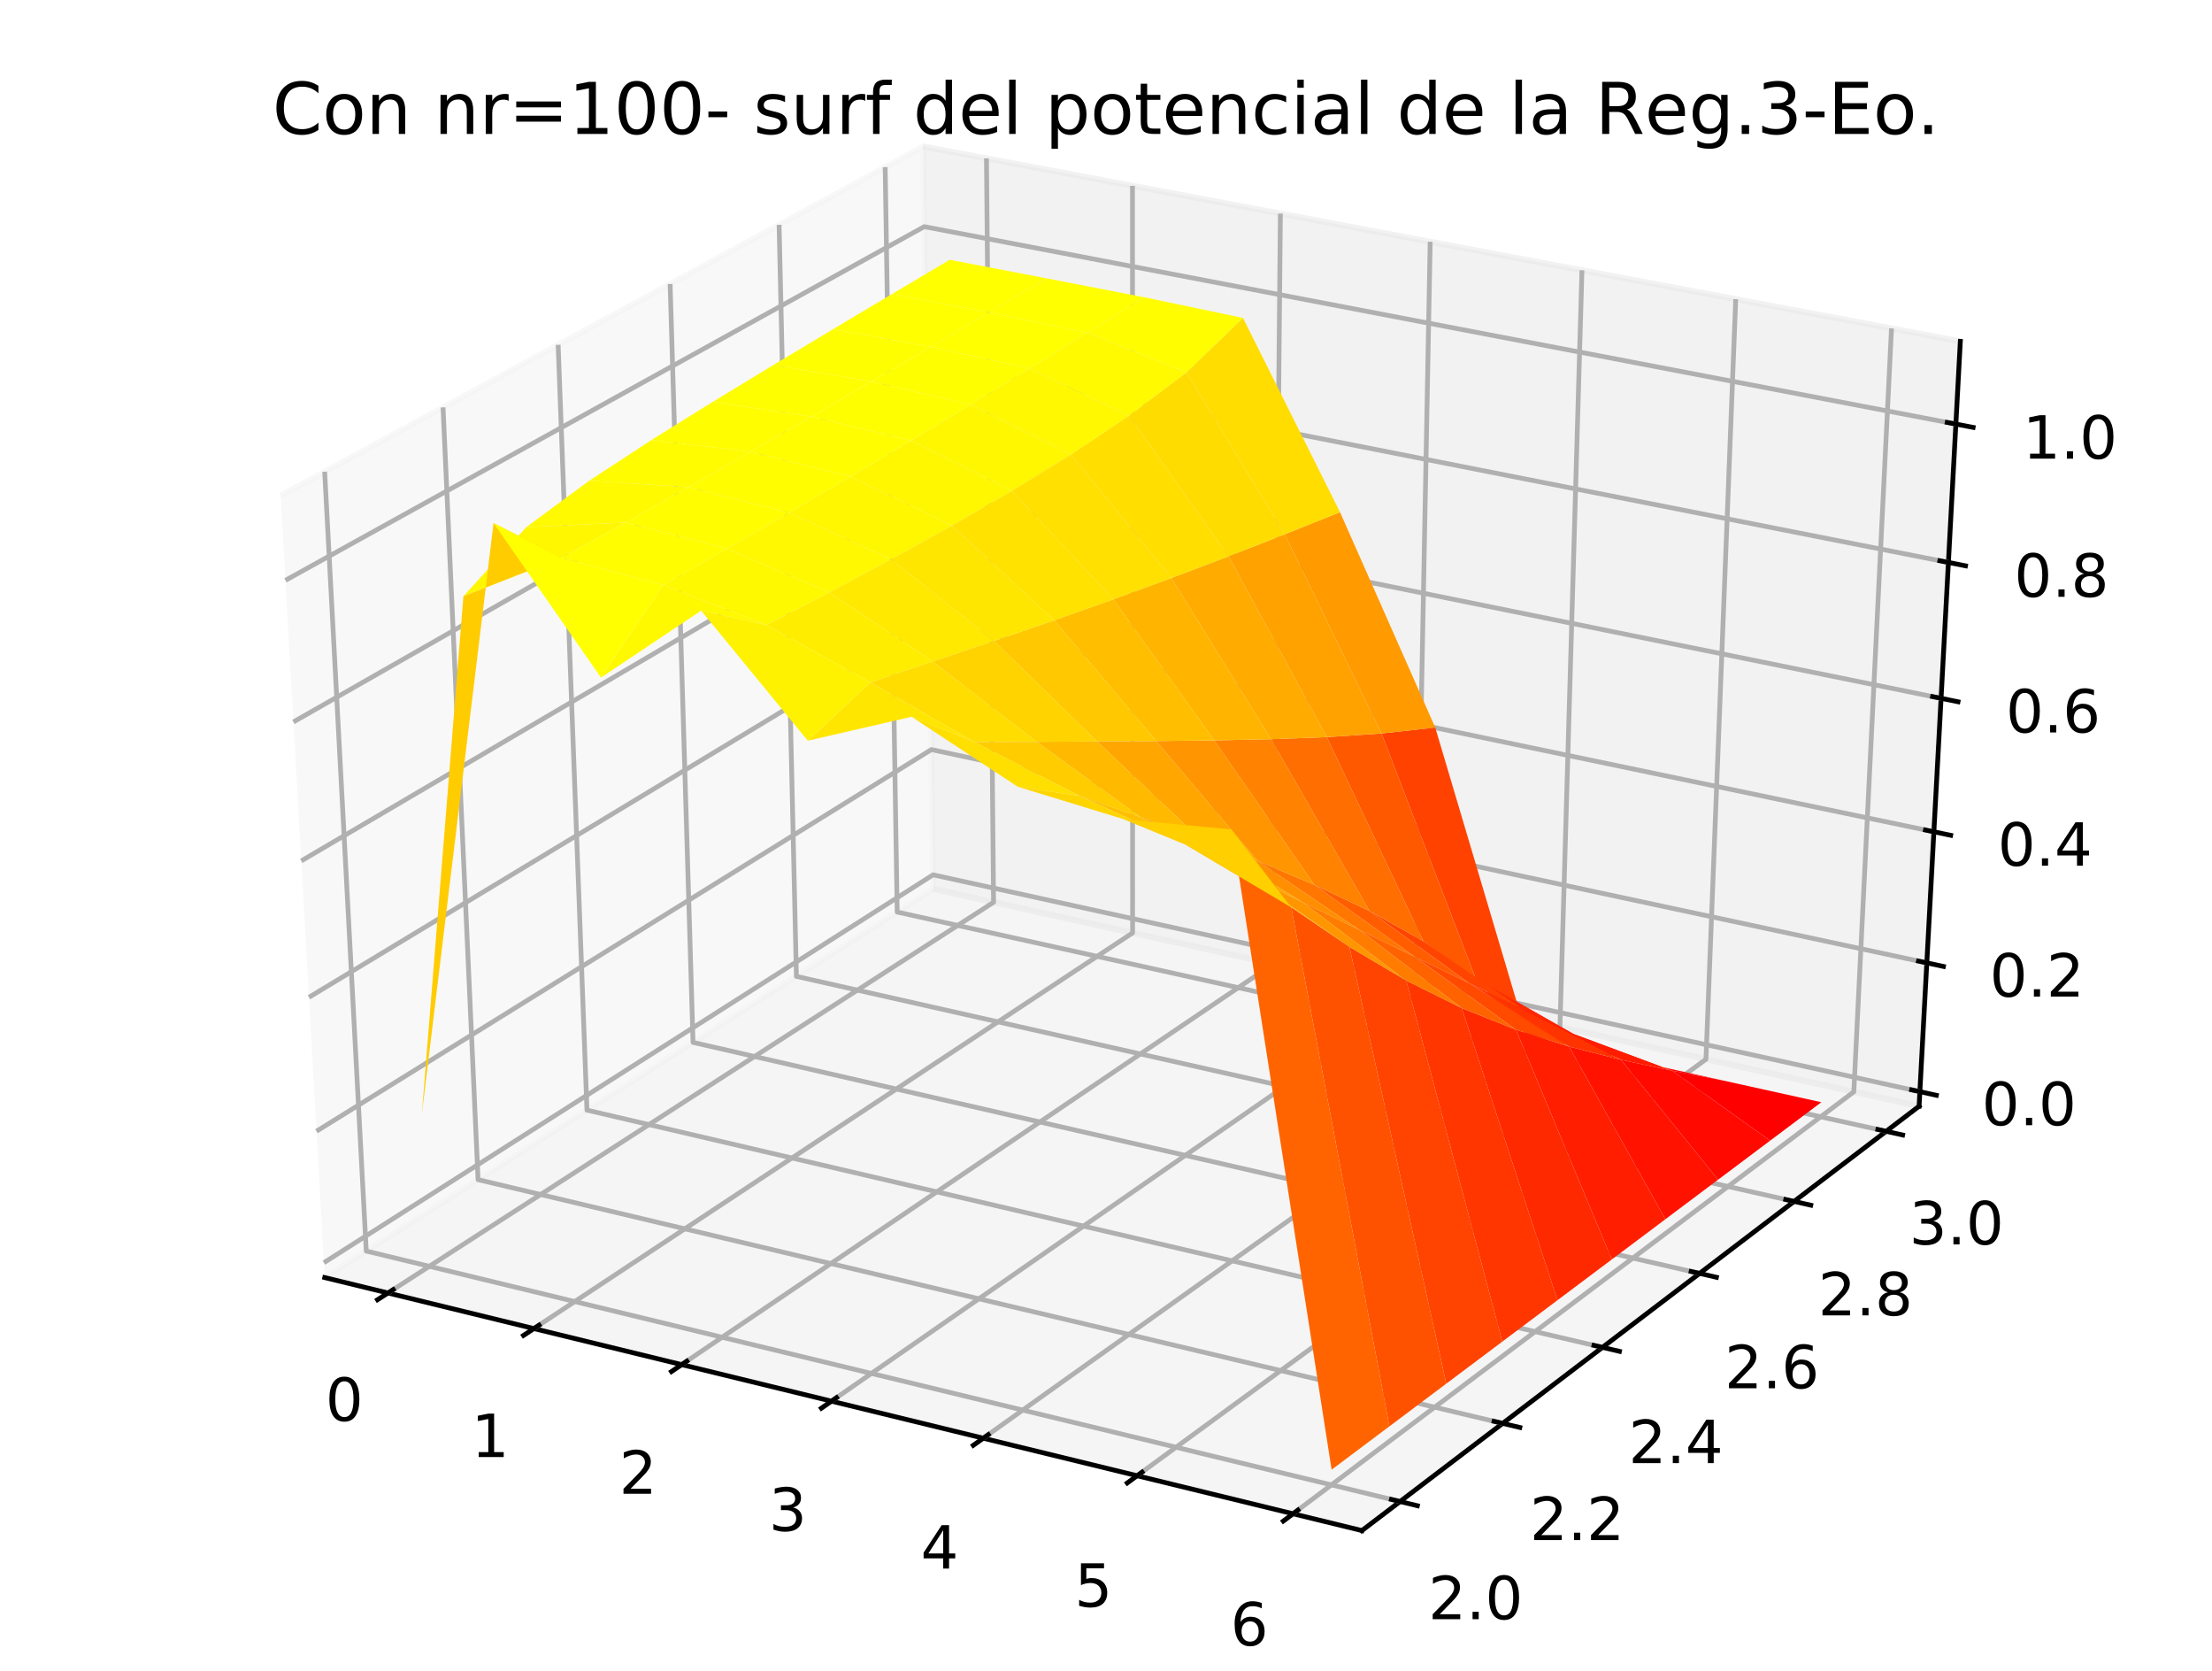 <?xml version="1.0" encoding="utf-8" standalone="no"?>
<!DOCTYPE svg PUBLIC "-//W3C//DTD SVG 1.1//EN"
  "http://www.w3.org/Graphics/SVG/1.1/DTD/svg11.dtd">
<!-- Created with matplotlib (https://matplotlib.org/) -->
<svg height="280.512pt" version="1.1" viewBox="0 0 371.52 280.512" width="371.52pt" xmlns="http://www.w3.org/2000/svg" xmlns:xlink="http://www.w3.org/1999/xlink">
 <defs>
  <style type="text/css">
*{stroke-linecap:butt;stroke-linejoin:round;}
  </style>
 </defs>
 <g id="figure_1">
  <g id="patch_1">
   <path d="M 0 280.512 
L 371.52 280.512 
L 371.52 0 
L 0 0 
z
" style="fill:#ffffff;"/>
  </g>
  <g id="patch_2">
   <path d="M 7.2 273.312 
L 364.32 273.312 
L 364.32 7.2 
L 7.2 7.2 
z
" style="fill:#ffffff;"/>
  </g>
  <g id="pane3d_1">
   <g id="patch_3">
    <path d="M 54.542 214.511 
L 156.751 149.266 
L 155.05 24.594 
L 47.141 83.215 
" style="fill:#f2f2f2;opacity:0.5;stroke:#f2f2f2;stroke-linejoin:miter;"/>
   </g>
  </g>
  <g id="pane3d_2">
   <g id="patch_4">
    <path d="M 156.751 149.266 
L 322.321 185.742 
L 329.249 57.311 
L 155.05 24.594 
" style="fill:#e6e6e6;opacity:0.5;stroke:#e6e6e6;stroke-linejoin:miter;"/>
   </g>
  </g>
  <g id="pane3d_3">
   <g id="patch_5">
    <path d="M 54.542 214.511 
L 228.744 256.993 
L 322.321 185.742 
L 156.751 149.266 
" style="fill:#ececec;opacity:0.5;stroke:#ececec;stroke-linejoin:miter;"/>
   </g>
  </g>
  <g id="axis3d_1">
   <g id="line2d_1">
    <path d="M 54.542 214.511 
L 228.744 256.993 
" style="fill:none;stroke:#000000;stroke-linecap:square;stroke-width:0.8;"/>
   </g>
   <g id="Line3DCollection_1">
    <path d="M 65.162 217.101 
L 166.877 151.497 
L 165.682 26.591 
" style="fill:none;stroke:#b0b0b0;stroke-width:0.8;"/>
    <path d="M 89.667 223.076 
L 190.225 156.64 
L 190.207 31.197 
" style="fill:none;stroke:#b0b0b0;stroke-width:0.8;"/>
    <path d="M 114.494 229.131 
L 213.859 161.847 
L 215.048 35.862 
" style="fill:none;stroke:#b0b0b0;stroke-width:0.8;"/>
    <path d="M 139.652 235.266 
L 237.783 167.118 
L 240.21 40.588 
" style="fill:none;stroke:#b0b0b0;stroke-width:0.8;"/>
    <path d="M 165.147 241.484 
L 262.005 172.454 
L 265.701 45.376 
" style="fill:none;stroke:#b0b0b0;stroke-width:0.8;"/>
    <path d="M 190.985 247.785 
L 286.528 177.857 
L 291.526 50.226 
" style="fill:none;stroke:#b0b0b0;stroke-width:0.8;"/>
    <path d="M 217.174 254.171 
L 311.359 183.327 
L 317.692 55.14 
" style="fill:none;stroke:#b0b0b0;stroke-width:0.8;"/>
   </g>
   <g id="xtick_1">
    <g id="line2d_2">
     <path d="M 66.039 216.535 
L 63.406 218.233 
" style="fill:none;stroke:#000000;stroke-linecap:square;stroke-width:0.8;"/>
    </g>
    <g id="text_1">
     <!-- 0 -->
     <defs>
      <path d="M 31.781 66.406 
Q 24.172 66.406 20.328 58.906 
Q 16.5 51.422 16.5 36.375 
Q 16.5 21.391 20.328 13.891 
Q 24.172 6.391 31.781 6.391 
Q 39.453 6.391 43.281 13.891 
Q 47.125 21.391 47.125 36.375 
Q 47.125 51.422 43.281 58.906 
Q 39.453 66.406 31.781 66.406 
z
M 31.781 74.219 
Q 44.047 74.219 50.516 64.516 
Q 56.984 54.828 56.984 36.375 
Q 56.984 17.969 50.516 8.266 
Q 44.047 -1.422 31.781 -1.422 
Q 19.531 -1.422 13.062 8.266 
Q 6.594 17.969 6.594 36.375 
Q 6.594 54.828 13.062 64.516 
Q 19.531 74.219 31.781 74.219 
z
" id="DejaVuSans-48"/>
     </defs>
     <g transform="translate(54.661 238.573)scale(0.1 -0.1)">
      <use xlink:href="#DejaVuSans-48"/>
     </g>
    </g>
   </g>
   <g id="xtick_2">
    <g id="line2d_3">
     <path d="M 90.533 222.504 
L 87.93 224.224 
" style="fill:none;stroke:#000000;stroke-linecap:square;stroke-width:0.8;"/>
    </g>
    <g id="text_2">
     <!-- 1 -->
     <defs>
      <path d="M 12.406 8.297 
L 28.516 8.297 
L 28.516 63.922 
L 10.984 60.406 
L 10.984 69.391 
L 28.422 72.906 
L 38.281 72.906 
L 38.281 8.297 
L 54.391 8.297 
L 54.391 0 
L 12.406 0 
z
" id="DejaVuSans-49"/>
     </defs>
     <g transform="translate(79.162 244.651)scale(0.1 -0.1)">
      <use xlink:href="#DejaVuSans-49"/>
     </g>
    </g>
   </g>
   <g id="xtick_3">
    <g id="line2d_4">
     <path d="M 115.351 228.551 
L 112.777 230.294 
" style="fill:none;stroke:#000000;stroke-linecap:square;stroke-width:0.8;"/>
    </g>
    <g id="text_3">
     <!-- 2 -->
     <defs>
      <path d="M 19.188 8.297 
L 53.609 8.297 
L 53.609 0 
L 7.328 0 
L 7.328 8.297 
Q 12.938 14.109 22.625 23.891 
Q 32.328 33.688 34.812 36.531 
Q 39.547 41.844 41.422 45.531 
Q 43.312 49.219 43.312 52.781 
Q 43.312 58.594 39.234 62.25 
Q 35.156 65.922 28.609 65.922 
Q 23.969 65.922 18.812 64.312 
Q 13.672 62.703 7.812 59.422 
L 7.812 69.391 
Q 13.766 71.781 18.938 73 
Q 24.125 74.219 28.422 74.219 
Q 39.75 74.219 46.484 68.547 
Q 53.219 62.891 53.219 53.422 
Q 53.219 48.922 51.531 44.891 
Q 49.859 40.875 45.406 35.406 
Q 44.188 33.984 37.641 27.219 
Q 31.109 20.453 19.188 8.297 
z
" id="DejaVuSans-50"/>
     </defs>
     <g transform="translate(103.988 250.809)scale(0.1 -0.1)">
      <use xlink:href="#DejaVuSans-50"/>
     </g>
    </g>
   </g>
   <g id="xtick_4">
    <g id="line2d_5">
     <path d="M 140.499 234.678 
L 137.956 236.445 
" style="fill:none;stroke:#000000;stroke-linecap:square;stroke-width:0.8;"/>
    </g>
    <g id="text_4">
     <!-- 3 -->
     <defs>
      <path d="M 40.578 39.312 
Q 47.656 37.797 51.625 33 
Q 55.609 28.219 55.609 21.188 
Q 55.609 10.406 48.188 4.484 
Q 40.766 -1.422 27.094 -1.422 
Q 22.516 -1.422 17.656 -0.516 
Q 12.797 0.391 7.625 2.203 
L 7.625 11.719 
Q 11.719 9.328 16.594 8.109 
Q 21.484 6.891 26.812 6.891 
Q 36.078 6.891 40.938 10.547 
Q 45.797 14.203 45.797 21.188 
Q 45.797 27.641 41.281 31.266 
Q 36.766 34.906 28.719 34.906 
L 20.219 34.906 
L 20.219 43.016 
L 29.109 43.016 
Q 36.375 43.016 40.234 45.922 
Q 44.094 48.828 44.094 54.297 
Q 44.094 59.906 40.109 62.906 
Q 36.141 65.922 28.719 65.922 
Q 24.656 65.922 20.016 65.031 
Q 15.375 64.156 9.812 62.312 
L 9.812 71.094 
Q 15.438 72.656 20.344 73.438 
Q 25.25 74.219 29.594 74.219 
Q 40.828 74.219 47.359 69.109 
Q 53.906 64.016 53.906 55.328 
Q 53.906 49.266 50.438 45.094 
Q 46.969 40.922 40.578 39.312 
z
" id="DejaVuSans-51"/>
     </defs>
     <g transform="translate(129.144 257.049)scale(0.1 -0.1)">
      <use xlink:href="#DejaVuSans-51"/>
     </g>
    </g>
   </g>
   <g id="xtick_5">
    <g id="line2d_6">
     <path d="M 165.983 240.888 
L 163.472 242.678 
" style="fill:none;stroke:#000000;stroke-linecap:square;stroke-width:0.8;"/>
    </g>
    <g id="text_5">
     <!-- 4 -->
     <defs>
      <path d="M 37.797 64.312 
L 12.891 25.391 
L 37.797 25.391 
z
M 35.203 72.906 
L 47.609 72.906 
L 47.609 25.391 
L 58.016 25.391 
L 58.016 17.188 
L 47.609 17.188 
L 47.609 0 
L 37.797 0 
L 37.797 17.188 
L 4.891 17.188 
L 4.891 26.703 
z
" id="DejaVuSans-52"/>
     </defs>
     <g transform="translate(154.638 263.374)scale(0.1 -0.1)">
      <use xlink:href="#DejaVuSans-52"/>
     </g>
    </g>
   </g>
   <g id="xtick_6">
    <g id="line2d_7">
     <path d="M 191.811 247.181 
L 189.332 248.995 
" style="fill:none;stroke:#000000;stroke-linecap:square;stroke-width:0.8;"/>
    </g>
    <g id="text_6">
     <!-- 5 -->
     <defs>
      <path d="M 10.797 72.906 
L 49.516 72.906 
L 49.516 64.594 
L 19.828 64.594 
L 19.828 46.734 
Q 21.969 47.469 24.109 47.828 
Q 26.266 48.188 28.422 48.188 
Q 40.625 48.188 47.75 41.5 
Q 54.891 34.812 54.891 23.391 
Q 54.891 11.625 47.562 5.094 
Q 40.234 -1.422 26.906 -1.422 
Q 22.312 -1.422 17.547 -0.641 
Q 12.797 0.141 7.719 1.703 
L 7.719 11.625 
Q 12.109 9.234 16.797 8.062 
Q 21.484 6.891 26.703 6.891 
Q 35.156 6.891 40.078 11.328 
Q 45.016 15.766 45.016 23.391 
Q 45.016 31 40.078 35.438 
Q 35.156 39.891 26.703 39.891 
Q 22.75 39.891 18.812 39.016 
Q 14.891 38.141 10.797 36.281 
z
" id="DejaVuSans-53"/>
     </defs>
     <g transform="translate(180.476 269.783)scale(0.1 -0.1)">
      <use xlink:href="#DejaVuSans-53"/>
     </g>
    </g>
   </g>
   <g id="xtick_7">
    <g id="line2d_8">
     <path d="M 217.988 253.559 
L 215.543 255.398 
" style="fill:none;stroke:#000000;stroke-linecap:square;stroke-width:0.8;"/>
    </g>
    <g id="text_7">
     <!-- 6 -->
     <defs>
      <path d="M 33.016 40.375 
Q 26.375 40.375 22.484 35.828 
Q 18.609 31.297 18.609 23.391 
Q 18.609 15.531 22.484 10.953 
Q 26.375 6.391 33.016 6.391 
Q 39.656 6.391 43.531 10.953 
Q 47.406 15.531 47.406 23.391 
Q 47.406 31.297 43.531 35.828 
Q 39.656 40.375 33.016 40.375 
z
M 52.594 71.297 
L 52.594 62.312 
Q 48.875 64.062 45.094 64.984 
Q 41.312 65.922 37.594 65.922 
Q 27.828 65.922 22.672 59.328 
Q 17.531 52.734 16.797 39.406 
Q 19.672 43.656 24.016 45.922 
Q 28.375 48.188 33.594 48.188 
Q 44.578 48.188 50.953 41.516 
Q 57.328 34.859 57.328 23.391 
Q 57.328 12.156 50.688 5.359 
Q 44.047 -1.422 33.016 -1.422 
Q 20.359 -1.422 13.672 8.266 
Q 6.984 17.969 6.984 36.375 
Q 6.984 53.656 15.188 63.938 
Q 23.391 74.219 37.203 74.219 
Q 40.922 74.219 44.703 73.484 
Q 48.484 72.75 52.594 71.297 
z
" id="DejaVuSans-54"/>
     </defs>
     <g transform="translate(206.665 276.28)scale(0.1 -0.1)">
      <use xlink:href="#DejaVuSans-54"/>
     </g>
    </g>
   </g>
  </g>
  <g id="axis3d_2">
   <g id="line2d_9">
    <path d="M 322.321 185.742 
L 228.744 256.993 
" style="fill:none;stroke:#000000;stroke-linecap:square;stroke-width:0.8;"/>
   </g>
   <g id="Line3DCollection_2">
    <path d="M 54.53 79.201 
L 61.515 210.059 
L 235.148 252.117 
" style="fill:none;stroke:#b0b0b0;stroke-width:0.8;"/>
    <path d="M 74.41 68.401 
L 80.296 198.071 
L 252.382 238.995 
" style="fill:none;stroke:#b0b0b0;stroke-width:0.8;"/>
    <path d="M 93.743 57.899 
L 98.584 186.396 
L 269.144 226.232 
" style="fill:none;stroke:#b0b0b0;stroke-width:0.8;"/>
    <path d="M 112.55 47.682 
L 116.401 175.024 
L 285.453 213.814 
" style="fill:none;stroke:#b0b0b0;stroke-width:0.8;"/>
    <path d="M 130.852 37.74 
L 133.762 163.941 
L 301.328 201.726 
" style="fill:none;stroke:#b0b0b0;stroke-width:0.8;"/>
    <path d="M 148.67 28.06 
L 150.687 153.137 
L 316.786 189.956 
" style="fill:none;stroke:#b0b0b0;stroke-width:0.8;"/>
   </g>
   <g id="xtick_8">
    <g id="line2d_10">
     <path d="M 233.695 251.765 
L 238.058 252.821 
" style="fill:none;stroke:#000000;stroke-linecap:square;stroke-width:0.8;"/>
    </g>
    <g id="text_8">
     <!-- 2.0 -->
     <defs>
      <path d="M 10.688 12.406 
L 21 12.406 
L 21 0 
L 10.688 0 
z
" id="DejaVuSans-46"/>
     </defs>
     <g transform="translate(239.896 271.873)scale(0.1 -0.1)">
      <use xlink:href="#DejaVuSans-50"/>
      <use x="63.623" xlink:href="#DejaVuSans-46"/>
      <use x="95.41" xlink:href="#DejaVuSans-48"/>
     </g>
    </g>
   </g>
   <g id="xtick_9">
    <g id="line2d_11">
     <path d="M 250.942 238.652 
L 255.263 239.68 
" style="fill:none;stroke:#000000;stroke-linecap:square;stroke-width:0.8;"/>
    </g>
    <g id="text_9">
     <!-- 2.2 -->
     <g transform="translate(256.945 258.589)scale(0.1 -0.1)">
      <use xlink:href="#DejaVuSans-50"/>
      <use x="63.623" xlink:href="#DejaVuSans-46"/>
      <use x="95.41" xlink:href="#DejaVuSans-50"/>
     </g>
    </g>
   </g>
   <g id="xtick_10">
    <g id="line2d_12">
     <path d="M 267.718 225.899 
L 271.998 226.899 
" style="fill:none;stroke:#000000;stroke-linecap:square;stroke-width:0.8;"/>
    </g>
    <g id="text_10">
     <!-- 2.4 -->
     <g transform="translate(273.527 245.668)scale(0.1 -0.1)">
      <use xlink:href="#DejaVuSans-50"/>
      <use x="63.623" xlink:href="#DejaVuSans-46"/>
      <use x="95.41" xlink:href="#DejaVuSans-52"/>
     </g>
    </g>
   </g>
   <g id="xtick_11">
    <g id="line2d_13">
     <path d="M 284.041 213.49 
L 288.281 214.462 
" style="fill:none;stroke:#000000;stroke-linecap:square;stroke-width:0.8;"/>
    </g>
    <g id="text_11">
     <!-- 2.6 -->
     <g transform="translate(289.662 233.097)scale(0.1 -0.1)">
      <use xlink:href="#DejaVuSans-50"/>
      <use x="63.623" xlink:href="#DejaVuSans-46"/>
      <use x="95.41" xlink:href="#DejaVuSans-54"/>
     </g>
    </g>
   </g>
   <g id="xtick_12">
    <g id="line2d_14">
     <path d="M 299.929 201.411 
L 304.13 202.358 
" style="fill:none;stroke:#000000;stroke-linecap:square;stroke-width:0.8;"/>
    </g>
    <g id="text_12">
     <!-- 2.8 -->
     <defs>
      <path d="M 31.781 34.625 
Q 24.75 34.625 20.719 30.859 
Q 16.703 27.094 16.703 20.516 
Q 16.703 13.922 20.719 10.156 
Q 24.75 6.391 31.781 6.391 
Q 38.812 6.391 42.859 10.172 
Q 46.922 13.969 46.922 20.516 
Q 46.922 27.094 42.891 30.859 
Q 38.875 34.625 31.781 34.625 
z
M 21.922 38.812 
Q 15.578 40.375 12.031 44.719 
Q 8.5 49.078 8.5 55.328 
Q 8.5 64.062 14.719 69.141 
Q 20.953 74.219 31.781 74.219 
Q 42.672 74.219 48.875 69.141 
Q 55.078 64.062 55.078 55.328 
Q 55.078 49.078 51.531 44.719 
Q 48 40.375 41.703 38.812 
Q 48.828 37.156 52.797 32.312 
Q 56.781 27.484 56.781 20.516 
Q 56.781 9.906 50.312 4.234 
Q 43.844 -1.422 31.781 -1.422 
Q 19.734 -1.422 13.25 4.234 
Q 6.781 9.906 6.781 20.516 
Q 6.781 27.484 10.781 32.312 
Q 14.797 37.156 21.922 38.812 
z
M 18.312 54.391 
Q 18.312 48.734 21.844 45.562 
Q 25.391 42.391 31.781 42.391 
Q 38.141 42.391 41.719 45.562 
Q 45.312 48.734 45.312 54.391 
Q 45.312 60.062 41.719 63.234 
Q 38.141 66.406 31.781 66.406 
Q 25.391 66.406 21.844 63.234 
Q 18.312 60.062 18.312 54.391 
z
" id="DejaVuSans-56"/>
     </defs>
     <g transform="translate(305.368 220.859)scale(0.1 -0.1)">
      <use xlink:href="#DejaVuSans-50"/>
      <use x="63.623" xlink:href="#DejaVuSans-46"/>
      <use x="95.41" xlink:href="#DejaVuSans-56"/>
     </g>
    </g>
   </g>
   <g id="xtick_13">
    <g id="line2d_15">
     <path d="M 315.4 189.649 
L 319.561 190.572 
" style="fill:none;stroke:#000000;stroke-linecap:square;stroke-width:0.8;"/>
    </g>
    <g id="text_13">
     <!-- 3.0 -->
     <g transform="translate(320.661 208.944)scale(0.1 -0.1)">
      <use xlink:href="#DejaVuSans-51"/>
      <use x="63.623" xlink:href="#DejaVuSans-46"/>
      <use x="95.41" xlink:href="#DejaVuSans-48"/>
     </g>
    </g>
   </g>
  </g>
  <g id="axis3d_3">
   <g id="line2d_16">
    <path d="M 322.321 185.742 
L 329.249 57.311 
" style="fill:none;stroke:#000000;stroke-linecap:square;stroke-width:0.8;"/>
   </g>
   <g id="Line3DCollection_3">
    <path d="M 322.453 183.298 
L 156.719 146.888 
L 54.401 212.016 
" style="fill:none;stroke:#b0b0b0;stroke-width:0.8;"/>
    <path d="M 323.62 161.673 
L 156.432 125.86 
L 53.157 189.939 
" style="fill:none;stroke:#b0b0b0;stroke-width:0.8;"/>
    <path d="M 324.807 139.661 
L 156.14 104.472 
L 51.889 167.454 
" style="fill:none;stroke:#b0b0b0;stroke-width:0.8;"/>
    <path d="M 326.015 117.254 
L 155.843 82.715 
L 50.598 144.551 
" style="fill:none;stroke:#b0b0b0;stroke-width:0.8;"/>
    <path d="M 327.246 94.439 
L 155.541 60.58 
L 49.283 121.218 
" style="fill:none;stroke:#b0b0b0;stroke-width:0.8;"/>
    <path d="M 328.499 71.206 
L 155.233 38.056 
L 47.943 97.442 
" style="fill:none;stroke:#b0b0b0;stroke-width:0.8;"/>
   </g>
   <g id="xtick_14">
    <g id="line2d_17">
     <path d="M 321.07 182.994 
L 325.222 183.906 
" style="fill:none;stroke:#000000;stroke-linecap:square;stroke-width:0.8;"/>
    </g>
    <g id="text_14">
     <!-- 0.0 -->
     <g transform="translate(332.851 188.93)scale(0.1 -0.1)">
      <use xlink:href="#DejaVuSans-48"/>
      <use x="63.623" xlink:href="#DejaVuSans-46"/>
      <use x="95.41" xlink:href="#DejaVuSans-48"/>
     </g>
    </g>
   </g>
   <g id="xtick_15">
    <g id="line2d_18">
     <path d="M 322.224 161.374 
L 326.413 162.271 
" style="fill:none;stroke:#000000;stroke-linecap:square;stroke-width:0.8;"/>
    </g>
    <g id="text_15">
     <!-- 0.2 -->
     <g transform="translate(334.177 167.337)scale(0.1 -0.1)">
      <use xlink:href="#DejaVuSans-48"/>
      <use x="63.623" xlink:href="#DejaVuSans-46"/>
      <use x="95.41" xlink:href="#DejaVuSans-50"/>
     </g>
    </g>
   </g>
   <g id="xtick_16">
    <g id="line2d_19">
     <path d="M 323.399 139.368 
L 327.626 140.25 
" style="fill:none;stroke:#000000;stroke-linecap:square;stroke-width:0.8;"/>
    </g>
    <g id="text_16">
     <!-- 0.4 -->
     <g transform="translate(335.526 145.358)scale(0.1 -0.1)">
      <use xlink:href="#DejaVuSans-48"/>
      <use x="63.623" xlink:href="#DejaVuSans-46"/>
      <use x="95.41" xlink:href="#DejaVuSans-52"/>
     </g>
    </g>
   </g>
   <g id="xtick_17">
    <g id="line2d_20">
     <path d="M 324.594 116.965 
L 328.861 117.831 
" style="fill:none;stroke:#000000;stroke-linecap:square;stroke-width:0.8;"/>
    </g>
    <g id="text_17">
     <!-- 0.6 -->
     <g transform="translate(336.9 122.985)scale(0.1 -0.1)">
      <use xlink:href="#DejaVuSans-48"/>
      <use x="63.623" xlink:href="#DejaVuSans-46"/>
      <use x="95.41" xlink:href="#DejaVuSans-54"/>
     </g>
    </g>
   </g>
   <g id="xtick_18">
    <g id="line2d_21">
     <path d="M 325.811 94.156 
L 330.119 95.005 
" style="fill:none;stroke:#000000;stroke-linecap:square;stroke-width:0.8;"/>
    </g>
    <g id="text_18">
     <!-- 0.8 -->
     <g transform="translate(338.299 100.207)scale(0.1 -0.1)">
      <use xlink:href="#DejaVuSans-48"/>
      <use x="63.623" xlink:href="#DejaVuSans-46"/>
      <use x="95.41" xlink:href="#DejaVuSans-56"/>
     </g>
    </g>
   </g>
   <g id="xtick_19">
    <g id="line2d_22">
     <path d="M 327.051 70.929 
L 331.399 71.761 
" style="fill:none;stroke:#000000;stroke-linecap:square;stroke-width:0.8;"/>
    </g>
    <g id="text_19">
     <!-- 1.0 -->
     <g transform="translate(339.723 77.011)scale(0.1 -0.1)">
      <use xlink:href="#DejaVuSans-49"/>
      <use x="63.623" xlink:href="#DejaVuSans-46"/>
      <use x="95.41" xlink:href="#DejaVuSans-48"/>
     </g>
    </g>
   </g>
  </g>
  <g id="axes_1">
   <g id="Poly3DCollection_1">
    <path clip-path="url(#pc44814b7a5)" d="M 247.856 164.285 
L 264.262 173.601 
L 272.719 177.733 
L 256.347 173.634 
z
" style="fill:#ff0b00;"/>
    <path clip-path="url(#pc44814b7a5)" d="M 264.262 173.601 
L 280.849 179.777 
L 289.241 181.389 
L 272.719 177.733 
z
" style="fill:#ff0600;"/>
    <path clip-path="url(#pc44814b7a5)" d="M 232.038 123.158 
L 247.856 164.285 
L 256.347 173.634 
L 241.059 122.16 
z
" style="fill:#ff4200;"/>
    <path clip-path="url(#pc44814b7a5)" d="M 280.849 179.777 
L 297.301 191.524 
L 305.903 185.071 
L 289.241 181.389 
z
" style="fill:#ff0000;"/>
    <path clip-path="url(#pc44814b7a5)" d="M 239.063 158.034 
L 255.607 169.38 
L 264.262 173.601 
L 247.856 164.285 
z
" style="fill:#ff2900;"/>
    <path clip-path="url(#pc44814b7a5)" d="M 255.607 169.38 
L 272.283 177.954 
L 280.849 179.777 
L 264.262 173.601 
z
" style="fill:#ff1c00;"/>
    <path clip-path="url(#pc44814b7a5)" d="M 272.283 177.954 
L 288.572 198.072 
L 297.301 191.524 
L 280.849 179.777 
z
" style="fill:#ff0900;"/>
    <path clip-path="url(#pc44814b7a5)" d="M 215.785 89.708 
L 232.038 123.158 
L 241.059 122.16 
L 225.067 86.001 
z
" style="fill:#ff9a00;"/>
    <path clip-path="url(#pc44814b7a5)" d="M 149.768 49.396 
L 166.126 52.449 
L 175.781 46.737 
L 159.499 43.622 
z
" style="fill:#ffff00;"/>
    <path clip-path="url(#pc44814b7a5)" d="M 222.852 123.767 
L 239.063 158.034 
L 247.856 164.285 
L 232.038 123.158 
z
" style="fill:#ff5900;"/>
    <path clip-path="url(#pc44814b7a5)" d="M 166.126 52.449 
L 182.628 55.878 
L 192.203 49.918 
L 175.781 46.737 
z
" style="fill:#ffff00;"/>
    <path clip-path="url(#pc44814b7a5)" d="M 199.258 62.537 
L 215.785 89.708 
L 225.067 86.001 
L 208.763 53.383 
z
" style="fill:#ffdd00;"/>
    <path clip-path="url(#pc44814b7a5)" d="M 139.895 55.281 
L 156.328 58.224 
L 166.126 52.449 
L 149.768 49.396 
z
" style="fill:#ffff00;"/>
    <path clip-path="url(#pc44814b7a5)" d="M 182.628 55.878 
L 199.258 62.537 
L 208.763 53.383 
L 192.203 49.918 
z
" style="fill:#fffd00;"/>
    <path clip-path="url(#pc44814b7a5)" d="M 230.026 152.97 
L 246.746 165.076 
L 255.607 169.38 
L 239.063 158.034 
z
" style="fill:#ff4400;"/>
    <path clip-path="url(#pc44814b7a5)" d="M 206.349 93.41 
L 222.852 123.767 
L 232.038 123.158 
L 215.785 89.708 
z
" style="fill:#ffa200;"/>
    <path clip-path="url(#pc44814b7a5)" d="M 263.54 175.728 
L 279.712 204.718 
L 288.572 198.072 
L 272.283 177.954 
z
" style="fill:#ff1300;"/>
    <path clip-path="url(#pc44814b7a5)" d="M 246.746 165.076 
L 263.54 175.728 
L 272.283 177.954 
L 255.607 169.38 
z
" style="fill:#ff3300;"/>
    <path clip-path="url(#pc44814b7a5)" d="M 213.489 124.12 
L 230.026 152.97 
L 239.063 158.034 
L 222.852 123.767 
z
" style="fill:#ff6e00;"/>
    <path clip-path="url(#pc44814b7a5)" d="M 156.328 58.224 
L 172.912 61.898 
L 182.628 55.878 
L 166.126 52.449 
z
" style="fill:#ffff00;"/>
    <path clip-path="url(#pc44814b7a5)" d="M 189.636 69.792 
L 206.349 93.41 
L 215.785 89.708 
L 199.258 62.537 
z
" style="fill:#ffdc00;"/>
    <path clip-path="url(#pc44814b7a5)" d="M 129.878 61.292 
L 146.383 64.06 
L 156.328 58.224 
L 139.895 55.281 
z
" style="fill:#fffe00;"/>
    <path clip-path="url(#pc44814b7a5)" d="M 172.912 61.898 
L 189.636 69.792 
L 199.258 62.537 
L 182.628 55.878 
z
" style="fill:#fffa00;"/>
    <path clip-path="url(#pc44814b7a5)" d="M 196.754 97.056 
L 213.489 124.12 
L 222.852 123.767 
L 206.349 93.41 
z
" style="fill:#ffab00;"/>
    <path clip-path="url(#pc44814b7a5)" d="M 254.616 172.896 
L 270.72 211.464 
L 279.712 204.718 
L 263.54 175.728 
z
" style="fill:#ff1e00;"/>
    <path clip-path="url(#pc44814b7a5)" d="M 146.383 64.06 
L 163.052 67.941 
L 172.912 61.898 
L 156.328 58.224 
z
" style="fill:#fffe00;"/>
    <path clip-path="url(#pc44814b7a5)" d="M 220.757 148.573 
L 237.671 160.679 
L 246.746 165.076 
L 230.026 152.97 
z
" style="fill:#ff5d00;"/>
    <path clip-path="url(#pc44814b7a5)" d="M 237.671 160.679 
L 254.616 172.896 
L 263.54 175.728 
L 246.746 165.076 
z
" style="fill:#ff4a00;"/>
    <path clip-path="url(#pc44814b7a5)" d="M 179.877 76.316 
L 196.754 97.056 
L 206.349 93.41 
L 189.636 69.792 
z
" style="fill:#ffde00;"/>
    <path clip-path="url(#pc44814b7a5)" d="M 119.715 67.468 
L 136.289 69.944 
L 146.383 64.06 
L 129.878 61.292 
z
" style="fill:#fffe00;"/>
    <path clip-path="url(#pc44814b7a5)" d="M 203.941 124.317 
L 220.757 148.573 
L 230.026 152.97 
L 213.489 124.12 
z
" style="fill:#ff8200;"/>
    <path clip-path="url(#pc44814b7a5)" d="M 163.052 67.941 
L 179.877 76.316 
L 189.636 69.792 
L 172.912 61.898 
z
" style="fill:#fff800;"/>
    <path clip-path="url(#pc44814b7a5)" d="M 136.289 69.944 
L 153.042 73.99 
L 163.052 67.941 
L 146.383 64.06 
z
" style="fill:#fffe00;"/>
    <path clip-path="url(#pc44814b7a5)" d="M 186.994 100.635 
L 203.941 124.317 
L 213.489 124.12 
L 196.754 97.056 
z
" style="fill:#ffb500;"/>
    <path clip-path="url(#pc44814b7a5)" d="M 245.502 169.26 
L 261.592 218.312 
L 270.72 211.464 
L 254.616 172.896 
z
" style="fill:#ff2900;"/>
    <path clip-path="url(#pc44814b7a5)" d="M 109.405 73.886 
L 126.039 75.861 
L 136.289 69.944 
L 119.715 67.468 
z
" style="fill:#fffd00;"/>
    <path clip-path="url(#pc44814b7a5)" d="M 153.042 73.99 
L 169.97 82.418 
L 179.877 76.316 
L 163.052 67.941 
z
" style="fill:#fff700;"/>
    <path clip-path="url(#pc44814b7a5)" d="M 169.97 82.418 
L 186.994 100.635 
L 196.754 97.056 
L 179.877 76.316 
z
" style="fill:#ffe000;"/>
    <path clip-path="url(#pc44814b7a5)" d="M 211.261 144.583 
L 228.377 156.172 
L 237.671 160.679 
L 220.757 148.573 
z
" style="fill:#ff7600;"/>
    <path clip-path="url(#pc44814b7a5)" d="M 228.377 156.172 
L 245.502 169.26 
L 254.616 172.896 
L 237.671 160.679 
z
" style="fill:#ff6300;"/>
    <path clip-path="url(#pc44814b7a5)" d="M 194.201 124.428 
L 211.261 144.583 
L 220.757 148.573 
L 203.941 124.317 
z
" style="fill:#ff9500;"/>
    <path clip-path="url(#pc44814b7a5)" d="M 126.039 75.861 
L 142.88 80.038 
L 153.042 73.99 
L 136.289 69.944 
z
" style="fill:#fffd00;"/>
    <path clip-path="url(#pc44814b7a5)" d="M 177.065 104.152 
L 194.201 124.428 
L 203.941 124.317 
L 186.994 100.635 
z
" style="fill:#ffbf00;"/>
    <path clip-path="url(#pc44814b7a5)" d="M 98.955 80.722 
L 115.63 81.794 
L 126.039 75.861 
L 109.405 73.886 
z
" style="fill:#fffc00;"/>
    <path clip-path="url(#pc44814b7a5)" d="M 142.88 80.038 
L 159.908 88.25 
L 169.97 82.418 
L 153.042 73.99 
z
" style="fill:#fff700;"/>
    <path clip-path="url(#pc44814b7a5)" d="M 236.186 164.65 
L 252.324 225.264 
L 261.592 218.312 
L 245.502 169.26 
z
" style="fill:#ff3600;"/>
    <path clip-path="url(#pc44814b7a5)" d="M 159.908 88.25 
L 177.065 104.152 
L 186.994 100.635 
L 169.97 82.418 
z
" style="fill:#ffe200;"/>
    <path clip-path="url(#pc44814b7a5)" d="M 115.63 81.794 
L 132.559 86.085 
L 142.88 80.038 
L 126.039 75.861 
z
" style="fill:#fffd00;"/>
    <path clip-path="url(#pc44814b7a5)" d="M 184.261 124.498 
L 201.535 140.841 
L 211.261 144.583 
L 194.201 124.428 
z
" style="fill:#ffa700;"/>
    <path clip-path="url(#pc44814b7a5)" d="M 201.535 140.841 
L 218.854 151.534 
L 228.377 156.172 
L 211.261 144.583 
z
" style="fill:#ff8f00;"/>
    <path clip-path="url(#pc44814b7a5)" d="M 88.385 88.51 
L 105.057 87.733 
L 115.63 81.794 
L 98.955 80.722 
z
" style="fill:#fffa00;"/>
    <path clip-path="url(#pc44814b7a5)" d="M 132.559 86.085 
L 149.685 93.909 
L 159.908 88.25 
L 142.88 80.038 
z
" style="fill:#fff700;"/>
    <path clip-path="url(#pc44814b7a5)" d="M 218.854 151.534 
L 236.186 164.65 
L 245.502 169.26 
L 228.377 156.172 
z
" style="fill:#ff7c00;"/>
    <path clip-path="url(#pc44814b7a5)" d="M 166.961 107.625 
L 184.261 124.498 
L 194.201 124.428 
L 177.065 104.152 
z
" style="fill:#ffc800;"/>
    <path clip-path="url(#pc44814b7a5)" d="M 149.685 93.909 
L 166.961 107.625 
L 177.065 104.152 
L 159.908 88.25 
z
" style="fill:#ffe600;"/>
    <path clip-path="url(#pc44814b7a5)" d="M 226.651 158.987 
L 242.914 232.323 
L 252.324 225.264 
L 236.186 164.65 
z
" style="fill:#ff4300;"/>
    <path clip-path="url(#pc44814b7a5)" d="M 105.057 87.733 
L 122.075 92.14 
L 132.559 86.085 
L 115.63 81.794 
z
" style="fill:#fffd00;"/>
    <path clip-path="url(#pc44814b7a5)" d="M 77.832 100.121 
L 94.313 93.647 
L 105.057 87.733 
L 88.385 88.51 
z
" style="fill:#fff700;"/>
    <path clip-path="url(#pc44814b7a5)" d="M 70.849 187.058 
L 82.896 87.834 
L 94.313 93.647 
L 77.832 100.121 
z
" style="fill:#ffcc00;"/>
    <path clip-path="url(#pc44814b7a5)" d="M 122.075 92.14 
L 139.294 99.463 
L 149.685 93.909 
L 132.559 86.085 
z
" style="fill:#fff800;"/>
    <path clip-path="url(#pc44814b7a5)" d="M 139.294 99.463 
L 156.675 111.082 
L 166.961 107.625 
L 149.685 93.909 
z
" style="fill:#ffe900;"/>
    <path clip-path="url(#pc44814b7a5)" d="M 156.675 111.082 
L 174.114 124.561 
L 184.261 124.498 
L 166.961 107.625 
z
" style="fill:#ffd300;"/>
    <path clip-path="url(#pc44814b7a5)" d="M 174.114 124.561 
L 191.576 137.227 
L 201.535 140.841 
L 184.261 124.498 
z
" style="fill:#ffba00;"/>
    <path clip-path="url(#pc44814b7a5)" d="M 191.576 137.227 
L 209.094 146.745 
L 218.854 151.534 
L 201.535 140.841 
z
" style="fill:#ffa700;"/>
    <path clip-path="url(#pc44814b7a5)" d="M 94.313 93.647 
L 111.426 98.246 
L 122.075 92.14 
L 105.057 87.733 
z
" style="fill:#fffd00;"/>
    <path clip-path="url(#pc44814b7a5)" d="M 209.094 146.745 
L 226.651 158.987 
L 236.186 164.65 
L 218.854 151.534 
z
" style="fill:#ff9600;"/>
    <path clip-path="url(#pc44814b7a5)" d="M 216.874 152.335 
L 233.359 239.491 
L 242.914 232.323 
L 226.651 158.987 
z
" style="fill:#ff5200;"/>
    <path clip-path="url(#pc44814b7a5)" d="M 111.426 98.246 
L 128.731 104.945 
L 139.294 99.463 
L 122.075 92.14 
z
" style="fill:#fff900;"/>
    <path clip-path="url(#pc44814b7a5)" d="M 128.731 104.945 
L 146.203 114.577 
L 156.675 111.082 
L 139.294 99.463 
z
" style="fill:#ffed00;"/>
    <path clip-path="url(#pc44814b7a5)" d="M 146.203 114.577 
L 163.755 124.626 
L 174.114 124.561 
L 156.675 111.082 
z
" style="fill:#ffdd00;"/>
    <path clip-path="url(#pc44814b7a5)" d="M 82.896 87.834 
L 100.939 113.776 
L 111.426 98.246 
L 94.313 93.647 
z
" style="fill:#ffff00;"/>
    <path clip-path="url(#pc44814b7a5)" d="M 163.755 124.626 
L 181.376 133.654 
L 191.576 137.227 
L 174.114 124.561 
z
" style="fill:#ffcc00;"/>
    <path clip-path="url(#pc44814b7a5)" d="M 181.376 133.654 
L 199.087 141.793 
L 209.094 146.745 
L 191.576 137.227 
z
" style="fill:#ffbf00;"/>
    <path clip-path="url(#pc44814b7a5)" d="M 100.939 113.776 
L 117.763 102.525 
L 128.731 104.945 
L 111.426 98.246 
z
" style="fill:#fff900;"/>
    <path clip-path="url(#pc44814b7a5)" d="M 206.873 139.272 
L 223.654 246.771 
L 233.359 239.491 
L 216.874 152.335 
z
" style="fill:#ff6400;"/>
    <path clip-path="url(#pc44814b7a5)" d="M 199.087 141.793 
L 216.874 152.335 
L 226.651 158.987 
L 209.094 146.745 
z
" style="fill:#ffb100;"/>
    <path clip-path="url(#pc44814b7a5)" d="M 117.763 102.525 
L 135.677 124.368 
L 146.203 114.577 
L 128.731 104.945 
z
" style="fill:#fff200;"/>
    <path clip-path="url(#pc44814b7a5)" d="M 135.677 124.368 
L 153.112 120.35 
L 163.755 124.626 
L 146.203 114.577 
z
" style="fill:#ffe600;"/>
    <path clip-path="url(#pc44814b7a5)" d="M 153.112 120.35 
L 170.945 132.101 
L 181.376 133.654 
L 163.755 124.626 
z
" style="fill:#ffdf00;"/>
    <path clip-path="url(#pc44814b7a5)" d="M 170.945 132.101 
L 188.825 137.579 
L 199.087 141.793 
L 181.376 133.654 
z
" style="fill:#ffd500;"/>
    <path clip-path="url(#pc44814b7a5)" d="M 188.825 137.579 
L 206.873 139.272 
L 216.874 152.335 
L 199.087 141.793 
z
" style="fill:#ffcf00;"/>
   </g>
   <g id="text_20">
    <!-- Con nr=100- surf del potencial de la Reg.3-Eo. -->
    <defs>
     <path d="M 64.406 67.281 
L 64.406 56.891 
Q 59.422 61.531 53.781 63.812 
Q 48.141 66.109 41.797 66.109 
Q 29.297 66.109 22.656 58.469 
Q 16.016 50.828 16.016 36.375 
Q 16.016 21.969 22.656 14.328 
Q 29.297 6.688 41.797 6.688 
Q 48.141 6.688 53.781 8.984 
Q 59.422 11.281 64.406 15.922 
L 64.406 5.609 
Q 59.234 2.094 53.438 0.328 
Q 47.656 -1.422 41.219 -1.422 
Q 24.656 -1.422 15.125 8.703 
Q 5.609 18.844 5.609 36.375 
Q 5.609 53.953 15.125 64.078 
Q 24.656 74.219 41.219 74.219 
Q 47.75 74.219 53.531 72.484 
Q 59.328 70.75 64.406 67.281 
z
" id="DejaVuSans-67"/>
     <path d="M 30.609 48.391 
Q 23.391 48.391 19.188 42.75 
Q 14.984 37.109 14.984 27.297 
Q 14.984 17.484 19.156 11.844 
Q 23.344 6.203 30.609 6.203 
Q 37.797 6.203 41.984 11.859 
Q 46.188 17.531 46.188 27.297 
Q 46.188 37.016 41.984 42.703 
Q 37.797 48.391 30.609 48.391 
z
M 30.609 56 
Q 42.328 56 49.016 48.375 
Q 55.719 40.766 55.719 27.297 
Q 55.719 13.875 49.016 6.219 
Q 42.328 -1.422 30.609 -1.422 
Q 18.844 -1.422 12.172 6.219 
Q 5.516 13.875 5.516 27.297 
Q 5.516 40.766 12.172 48.375 
Q 18.844 56 30.609 56 
z
" id="DejaVuSans-111"/>
     <path d="M 54.891 33.016 
L 54.891 0 
L 45.906 0 
L 45.906 32.719 
Q 45.906 40.484 42.875 44.328 
Q 39.844 48.188 33.797 48.188 
Q 26.516 48.188 22.312 43.547 
Q 18.109 38.922 18.109 30.906 
L 18.109 0 
L 9.078 0 
L 9.078 54.688 
L 18.109 54.688 
L 18.109 46.188 
Q 21.344 51.125 25.703 53.562 
Q 30.078 56 35.797 56 
Q 45.219 56 50.047 50.172 
Q 54.891 44.344 54.891 33.016 
z
" id="DejaVuSans-110"/>
     <path id="DejaVuSans-32"/>
     <path d="M 41.109 46.297 
Q 39.594 47.172 37.812 47.578 
Q 36.031 48 33.891 48 
Q 26.266 48 22.188 43.047 
Q 18.109 38.094 18.109 28.812 
L 18.109 0 
L 9.078 0 
L 9.078 54.688 
L 18.109 54.688 
L 18.109 46.188 
Q 20.953 51.172 25.484 53.578 
Q 30.031 56 36.531 56 
Q 37.453 56 38.578 55.875 
Q 39.703 55.766 41.062 55.516 
z
" id="DejaVuSans-114"/>
     <path d="M 10.594 45.406 
L 73.188 45.406 
L 73.188 37.203 
L 10.594 37.203 
z
M 10.594 25.484 
L 73.188 25.484 
L 73.188 17.188 
L 10.594 17.188 
z
" id="DejaVuSans-61"/>
     <path d="M 4.891 31.391 
L 31.203 31.391 
L 31.203 23.391 
L 4.891 23.391 
z
" id="DejaVuSans-45"/>
     <path d="M 44.281 53.078 
L 44.281 44.578 
Q 40.484 46.531 36.375 47.5 
Q 32.281 48.484 27.875 48.484 
Q 21.188 48.484 17.844 46.438 
Q 14.5 44.391 14.5 40.281 
Q 14.5 37.156 16.891 35.375 
Q 19.281 33.594 26.516 31.984 
L 29.594 31.297 
Q 39.156 29.25 43.188 25.516 
Q 47.219 21.781 47.219 15.094 
Q 47.219 7.469 41.188 3.016 
Q 35.156 -1.422 24.609 -1.422 
Q 20.219 -1.422 15.453 -0.562 
Q 10.688 0.297 5.422 2 
L 5.422 11.281 
Q 10.406 8.688 15.234 7.391 
Q 20.062 6.109 24.812 6.109 
Q 31.156 6.109 34.562 8.281 
Q 37.984 10.453 37.984 14.406 
Q 37.984 18.062 35.516 20.016 
Q 33.062 21.969 24.703 23.781 
L 21.578 24.516 
Q 13.234 26.266 9.516 29.906 
Q 5.812 33.547 5.812 39.891 
Q 5.812 47.609 11.281 51.797 
Q 16.75 56 26.812 56 
Q 31.781 56 36.172 55.266 
Q 40.578 54.547 44.281 53.078 
z
" id="DejaVuSans-115"/>
     <path d="M 8.5 21.578 
L 8.5 54.688 
L 17.484 54.688 
L 17.484 21.922 
Q 17.484 14.156 20.5 10.266 
Q 23.531 6.391 29.594 6.391 
Q 36.859 6.391 41.078 11.031 
Q 45.312 15.672 45.312 23.688 
L 45.312 54.688 
L 54.297 54.688 
L 54.297 0 
L 45.312 0 
L 45.312 8.406 
Q 42.047 3.422 37.719 1 
Q 33.406 -1.422 27.688 -1.422 
Q 18.266 -1.422 13.375 4.438 
Q 8.5 10.297 8.5 21.578 
z
M 31.109 56 
z
" id="DejaVuSans-117"/>
     <path d="M 37.109 75.984 
L 37.109 68.5 
L 28.516 68.5 
Q 23.688 68.5 21.797 66.547 
Q 19.922 64.594 19.922 59.516 
L 19.922 54.688 
L 34.719 54.688 
L 34.719 47.703 
L 19.922 47.703 
L 19.922 0 
L 10.891 0 
L 10.891 47.703 
L 2.297 47.703 
L 2.297 54.688 
L 10.891 54.688 
L 10.891 58.5 
Q 10.891 67.625 15.141 71.797 
Q 19.391 75.984 28.609 75.984 
z
" id="DejaVuSans-102"/>
     <path d="M 45.406 46.391 
L 45.406 75.984 
L 54.391 75.984 
L 54.391 0 
L 45.406 0 
L 45.406 8.203 
Q 42.578 3.328 38.25 0.953 
Q 33.938 -1.422 27.875 -1.422 
Q 17.969 -1.422 11.734 6.484 
Q 5.516 14.406 5.516 27.297 
Q 5.516 40.188 11.734 48.094 
Q 17.969 56 27.875 56 
Q 33.938 56 38.25 53.625 
Q 42.578 51.266 45.406 46.391 
z
M 14.797 27.297 
Q 14.797 17.391 18.875 11.75 
Q 22.953 6.109 30.078 6.109 
Q 37.203 6.109 41.297 11.75 
Q 45.406 17.391 45.406 27.297 
Q 45.406 37.203 41.297 42.844 
Q 37.203 48.484 30.078 48.484 
Q 22.953 48.484 18.875 42.844 
Q 14.797 37.203 14.797 27.297 
z
" id="DejaVuSans-100"/>
     <path d="M 56.203 29.594 
L 56.203 25.203 
L 14.891 25.203 
Q 15.484 15.922 20.484 11.062 
Q 25.484 6.203 34.422 6.203 
Q 39.594 6.203 44.453 7.469 
Q 49.312 8.734 54.109 11.281 
L 54.109 2.781 
Q 49.266 0.734 44.188 -0.344 
Q 39.109 -1.422 33.891 -1.422 
Q 20.797 -1.422 13.156 6.188 
Q 5.516 13.812 5.516 26.812 
Q 5.516 40.234 12.766 48.109 
Q 20.016 56 32.328 56 
Q 43.359 56 49.781 48.891 
Q 56.203 41.797 56.203 29.594 
z
M 47.219 32.234 
Q 47.125 39.594 43.094 43.984 
Q 39.062 48.391 32.422 48.391 
Q 24.906 48.391 20.391 44.141 
Q 15.875 39.891 15.188 32.172 
z
" id="DejaVuSans-101"/>
     <path d="M 9.422 75.984 
L 18.406 75.984 
L 18.406 0 
L 9.422 0 
z
" id="DejaVuSans-108"/>
     <path d="M 18.109 8.203 
L 18.109 -20.797 
L 9.078 -20.797 
L 9.078 54.688 
L 18.109 54.688 
L 18.109 46.391 
Q 20.953 51.266 25.266 53.625 
Q 29.594 56 35.594 56 
Q 45.562 56 51.781 48.094 
Q 58.016 40.188 58.016 27.297 
Q 58.016 14.406 51.781 6.484 
Q 45.562 -1.422 35.594 -1.422 
Q 29.594 -1.422 25.266 0.953 
Q 20.953 3.328 18.109 8.203 
z
M 48.688 27.297 
Q 48.688 37.203 44.609 42.844 
Q 40.531 48.484 33.406 48.484 
Q 26.266 48.484 22.188 42.844 
Q 18.109 37.203 18.109 27.297 
Q 18.109 17.391 22.188 11.75 
Q 26.266 6.109 33.406 6.109 
Q 40.531 6.109 44.609 11.75 
Q 48.688 17.391 48.688 27.297 
z
" id="DejaVuSans-112"/>
     <path d="M 18.312 70.219 
L 18.312 54.688 
L 36.812 54.688 
L 36.812 47.703 
L 18.312 47.703 
L 18.312 18.016 
Q 18.312 11.328 20.141 9.422 
Q 21.969 7.516 27.594 7.516 
L 36.812 7.516 
L 36.812 0 
L 27.594 0 
Q 17.188 0 13.234 3.875 
Q 9.281 7.766 9.281 18.016 
L 9.281 47.703 
L 2.688 47.703 
L 2.688 54.688 
L 9.281 54.688 
L 9.281 70.219 
z
" id="DejaVuSans-116"/>
     <path d="M 48.781 52.594 
L 48.781 44.188 
Q 44.969 46.297 41.141 47.344 
Q 37.312 48.391 33.406 48.391 
Q 24.656 48.391 19.812 42.844 
Q 14.984 37.312 14.984 27.297 
Q 14.984 17.281 19.812 11.734 
Q 24.656 6.203 33.406 6.203 
Q 37.312 6.203 41.141 7.25 
Q 44.969 8.297 48.781 10.406 
L 48.781 2.094 
Q 45.016 0.344 40.984 -0.531 
Q 36.969 -1.422 32.422 -1.422 
Q 20.062 -1.422 12.781 6.344 
Q 5.516 14.109 5.516 27.297 
Q 5.516 40.672 12.859 48.328 
Q 20.219 56 33.016 56 
Q 37.156 56 41.109 55.141 
Q 45.062 54.297 48.781 52.594 
z
" id="DejaVuSans-99"/>
     <path d="M 9.422 54.688 
L 18.406 54.688 
L 18.406 0 
L 9.422 0 
z
M 9.422 75.984 
L 18.406 75.984 
L 18.406 64.594 
L 9.422 64.594 
z
" id="DejaVuSans-105"/>
     <path d="M 34.281 27.484 
Q 23.391 27.484 19.188 25 
Q 14.984 22.516 14.984 16.5 
Q 14.984 11.719 18.141 8.906 
Q 21.297 6.109 26.703 6.109 
Q 34.188 6.109 38.703 11.406 
Q 43.219 16.703 43.219 25.484 
L 43.219 27.484 
z
M 52.203 31.203 
L 52.203 0 
L 43.219 0 
L 43.219 8.297 
Q 40.141 3.328 35.547 0.953 
Q 30.953 -1.422 24.312 -1.422 
Q 15.922 -1.422 10.953 3.297 
Q 6 8.016 6 15.922 
Q 6 25.141 12.172 29.828 
Q 18.359 34.516 30.609 34.516 
L 43.219 34.516 
L 43.219 35.406 
Q 43.219 41.609 39.141 45 
Q 35.062 48.391 27.688 48.391 
Q 23 48.391 18.547 47.266 
Q 14.109 46.141 10.016 43.891 
L 10.016 52.203 
Q 14.938 54.109 19.578 55.047 
Q 24.219 56 28.609 56 
Q 40.484 56 46.344 49.844 
Q 52.203 43.703 52.203 31.203 
z
" id="DejaVuSans-97"/>
     <path d="M 44.391 34.188 
Q 47.562 33.109 50.562 29.594 
Q 53.562 26.078 56.594 19.922 
L 66.609 0 
L 56 0 
L 46.688 18.703 
Q 43.062 26.031 39.672 28.422 
Q 36.281 30.812 30.422 30.812 
L 19.672 30.812 
L 19.672 0 
L 9.812 0 
L 9.812 72.906 
L 32.078 72.906 
Q 44.578 72.906 50.734 67.672 
Q 56.891 62.453 56.891 51.906 
Q 56.891 45.016 53.688 40.469 
Q 50.484 35.938 44.391 34.188 
z
M 19.672 64.797 
L 19.672 38.922 
L 32.078 38.922 
Q 39.203 38.922 42.844 42.219 
Q 46.484 45.516 46.484 51.906 
Q 46.484 58.297 42.844 61.547 
Q 39.203 64.797 32.078 64.797 
z
" id="DejaVuSans-82"/>
     <path d="M 45.406 27.984 
Q 45.406 37.75 41.375 43.109 
Q 37.359 48.484 30.078 48.484 
Q 22.859 48.484 18.828 43.109 
Q 14.797 37.75 14.797 27.984 
Q 14.797 18.266 18.828 12.891 
Q 22.859 7.516 30.078 7.516 
Q 37.359 7.516 41.375 12.891 
Q 45.406 18.266 45.406 27.984 
z
M 54.391 6.781 
Q 54.391 -7.172 48.188 -13.984 
Q 42 -20.797 29.203 -20.797 
Q 24.469 -20.797 20.266 -20.094 
Q 16.062 -19.391 12.109 -17.922 
L 12.109 -9.188 
Q 16.062 -11.328 19.922 -12.344 
Q 23.781 -13.375 27.781 -13.375 
Q 36.625 -13.375 41.016 -8.766 
Q 45.406 -4.156 45.406 5.172 
L 45.406 9.625 
Q 42.625 4.781 38.281 2.391 
Q 33.938 0 27.875 0 
Q 17.828 0 11.672 7.656 
Q 5.516 15.328 5.516 27.984 
Q 5.516 40.672 11.672 48.328 
Q 17.828 56 27.875 56 
Q 33.938 56 38.281 53.609 
Q 42.625 51.219 45.406 46.391 
L 45.406 54.688 
L 54.391 54.688 
z
" id="DejaVuSans-103"/>
     <path d="M 9.812 72.906 
L 55.906 72.906 
L 55.906 64.594 
L 19.672 64.594 
L 19.672 43.016 
L 54.391 43.016 
L 54.391 34.719 
L 19.672 34.719 
L 19.672 8.297 
L 56.781 8.297 
L 56.781 0 
L 9.812 0 
z
" id="DejaVuSans-69"/>
    </defs>
    <g transform="translate(45.755 22.489)scale(0.12 -0.12)">
     <use xlink:href="#DejaVuSans-67"/>
     <use x="69.824" xlink:href="#DejaVuSans-111"/>
     <use x="131.006" xlink:href="#DejaVuSans-110"/>
     <use x="194.385" xlink:href="#DejaVuSans-32"/>
     <use x="226.172" xlink:href="#DejaVuSans-110"/>
     <use x="289.551" xlink:href="#DejaVuSans-114"/>
     <use x="330.664" xlink:href="#DejaVuSans-61"/>
     <use x="414.453" xlink:href="#DejaVuSans-49"/>
     <use x="478.076" xlink:href="#DejaVuSans-48"/>
     <use x="541.699" xlink:href="#DejaVuSans-48"/>
     <use x="605.322" xlink:href="#DejaVuSans-45"/>
     <use x="641.406" xlink:href="#DejaVuSans-32"/>
     <use x="673.193" xlink:href="#DejaVuSans-115"/>
     <use x="725.293" xlink:href="#DejaVuSans-117"/>
     <use x="788.672" xlink:href="#DejaVuSans-114"/>
     <use x="829.785" xlink:href="#DejaVuSans-102"/>
     <use x="864.99" xlink:href="#DejaVuSans-32"/>
     <use x="896.777" xlink:href="#DejaVuSans-100"/>
     <use x="960.254" xlink:href="#DejaVuSans-101"/>
     <use x="1021.777" xlink:href="#DejaVuSans-108"/>
     <use x="1049.561" xlink:href="#DejaVuSans-32"/>
     <use x="1081.348" xlink:href="#DejaVuSans-112"/>
     <use x="1144.824" xlink:href="#DejaVuSans-111"/>
     <use x="1206.006" xlink:href="#DejaVuSans-116"/>
     <use x="1245.215" xlink:href="#DejaVuSans-101"/>
     <use x="1306.738" xlink:href="#DejaVuSans-110"/>
     <use x="1370.117" xlink:href="#DejaVuSans-99"/>
     <use x="1425.098" xlink:href="#DejaVuSans-105"/>
     <use x="1452.881" xlink:href="#DejaVuSans-97"/>
     <use x="1514.16" xlink:href="#DejaVuSans-108"/>
     <use x="1541.943" xlink:href="#DejaVuSans-32"/>
     <use x="1573.73" xlink:href="#DejaVuSans-100"/>
     <use x="1637.207" xlink:href="#DejaVuSans-101"/>
     <use x="1698.73" xlink:href="#DejaVuSans-32"/>
     <use x="1730.518" xlink:href="#DejaVuSans-108"/>
     <use x="1758.301" xlink:href="#DejaVuSans-97"/>
     <use x="1819.58" xlink:href="#DejaVuSans-32"/>
     <use x="1851.367" xlink:href="#DejaVuSans-82"/>
     <use x="1920.787" xlink:href="#DejaVuSans-101"/>
     <use x="1982.311" xlink:href="#DejaVuSans-103"/>
     <use x="2045.787" xlink:href="#DejaVuSans-46"/>
     <use x="2077.574" xlink:href="#DejaVuSans-51"/>
     <use x="2141.197" xlink:href="#DejaVuSans-45"/>
     <use x="2177.281" xlink:href="#DejaVuSans-69"/>
     <use x="2240.465" xlink:href="#DejaVuSans-111"/>
     <use x="2301.631" xlink:href="#DejaVuSans-46"/>
    </g>
   </g>
  </g>
 </g>
 <defs>
  <clipPath id="pc44814b7a5">
   <rect height="266.112" width="357.12" x="7.2" y="7.2"/>
  </clipPath>
 </defs>
</svg>
